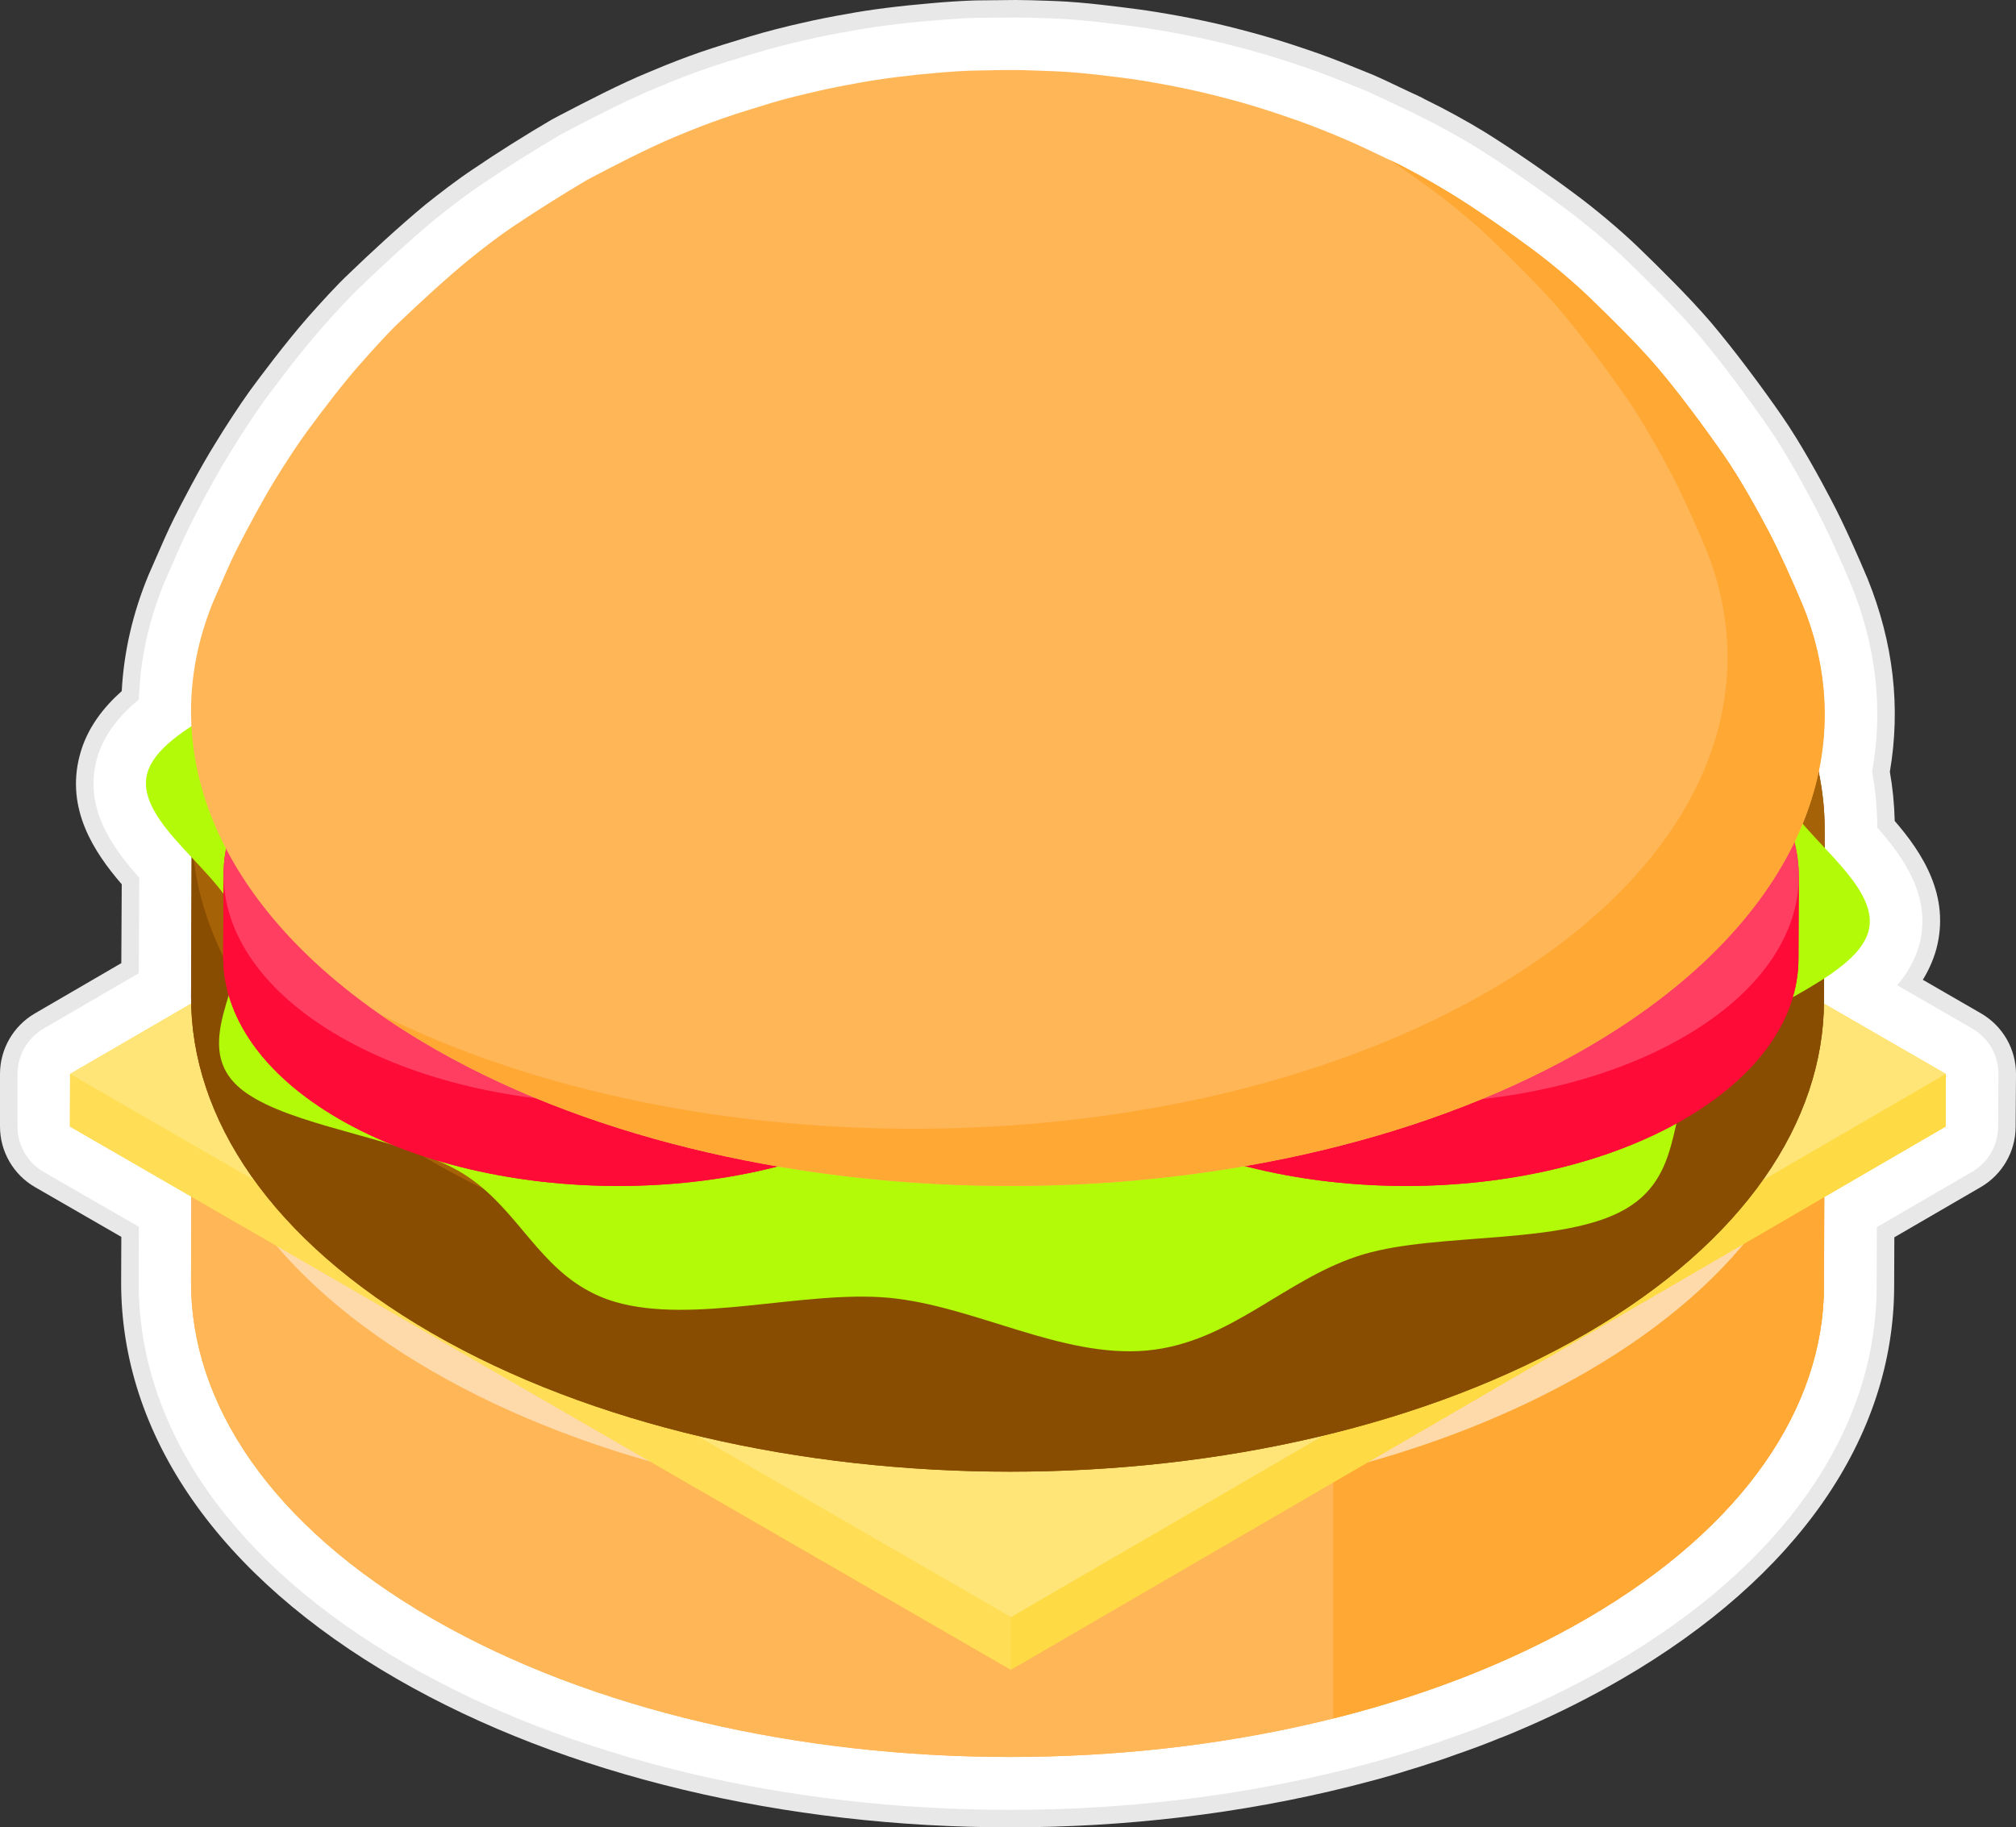 <?xml version="1.0" encoding="utf-8"?>
<!-- Generator: Adobe Illustrator 16.0.0, SVG Export Plug-In . SVG Version: 6.00 Build 0)  -->
<!DOCTYPE svg PUBLIC "-//W3C//DTD SVG 1.1//EN" "http://www.w3.org/Graphics/SVG/1.1/DTD/svg11.dtd">
<svg version="1.1" id="Layer_1" xmlns="http://www.w3.org/2000/svg" xmlns:xlink="http://www.w3.org/1999/xlink" x="0px" y="0px"
	 width="57.58px" height="52.2px" viewBox="0 0 57.58 52.2" enable-background="new 0 0 57.58 52.2" xml:space="preserve">
<rect x="0" y="0" width="57.58" height="52.2" fill="#333333" stroke="none"/>
<g>
	<g>
		<g>
			<g>
				<path fill="#E8E8E8" d="M28.853,52.2c-6.405,0-12.71-1.466-17.513-4.238c-5.093-2.934-7.893-6.964-7.88-11.348l0.005-1.281
					l-2.464-1.421C0.382,33.556,0,32.895,0,32.18v-1.5c0-0.712,0.379-1.37,0.994-1.729l2.471-1.438l0.012-2.253
					c-0.795-0.92-1.602-2.153-1.201-3.678c0.203-0.78,0.685-1.381,1.201-1.84c0.059-1.115,0.314-2.228,0.765-3.316l0.198-0.452
					c0.172-0.396,0.36-0.826,0.531-1.168c0.153-0.306,0.692-1.366,1.215-2.199c0.26-0.426,0.644-1.016,0.948-1.441
					c0.289-0.394,1-1.348,1.65-2.092c0.407-0.459,0.828-0.925,1.207-1.28c0.514-0.498,1.404-1.323,2.152-1.943
					c0.394-0.314,0.926-0.727,1.387-1.03c0.618-0.423,1.505-0.982,2.231-1.406l0.235-0.125c0.767-0.399,1.722-0.896,2.535-1.229
					c1.193-0.504,1.789-0.685,2.87-1.014c0.495-0.152,1.084-0.298,1.53-0.397c0.355-0.084,0.864-0.185,1.253-0.25
					c0.667-0.126,1.482-0.229,2.459-0.312c0.349-0.032,0.85-0.065,1.216-0.076L29.021,0c0.264,0,0.603,0.012,0.907,0.022
					l0.248,0.009c0.797,0.032,1.795,0.165,2.331,0.235c0.572,0.076,1.651,0.259,2.589,0.493c0.99,0.249,1.628,0.441,2.627,0.792
					c0.426,0.153,0.968,0.373,1.399,0.549c0.021,0.008,0.134,0.055,0.154,0.064c0.203,0.09,0.433,0.199,0.663,0.309
					c0.2,0.096,0.4,0.19,0.577,0.27v0.001c0.06,0.026,0.117,0.057,0.174,0.089c0.569,0.277,1.23,0.639,1.71,0.935
					c0.754,0.466,1.778,1.169,2.609,1.792c0.561,0.415,1.252,0.996,1.752,1.474c0.605,0.585,1.472,1.437,2.096,2.164
					c0.716,0.845,1.521,1.938,2.036,2.683c0.542,0.781,1.109,1.828,1.399,2.382c0.395,0.744,0.827,1.743,1.05,2.271
					c0.739,1.83,0.949,3.676,0.635,5.514c0.08,0.447,0.126,0.911,0.139,1.404c0.792,0.915,1.596,2.145,1.186,3.668
					c-0.09,0.32-0.223,0.608-0.383,0.869l1.661,0.959c0.623,0.36,1.005,1.026,1,1.745l-0.01,1.5
					c-0.005,0.708-0.383,1.361-0.995,1.717l-2.47,1.435L54.1,36.759c-0.013,4.315-2.773,8.294-7.774,11.2
					c-0.887,0.515-1.812,0.981-2.752,1.387c-0.298,0.129-0.54,0.233-0.793,0.327c-0.353,0.145-0.758,0.297-1.173,0.439
					c-0.216,0.079-0.469,0.17-0.733,0.251c-0.229,0.076-0.448,0.147-0.668,0.21c-0.237,0.078-0.544,0.166-0.861,0.254l-0.783,0.204
					C35.425,51.817,32.125,52.2,28.853,52.2z M4.695,31.425l1.773,1.022c0.622,0.358,1.004,1.022,1.001,1.74l-0.01,2.44
					c-0.008,2.885,2.079,5.681,5.878,7.868c6.31,3.644,16.058,4.709,24.256,2.653l0.728-0.189c0.216-0.061,0.47-0.131,0.723-0.213
					c0.235-0.068,0.4-0.124,0.565-0.179c0.015-0.005,0.082-0.026,0.097-0.031c0.196-0.06,0.383-0.129,0.569-0.196
					c0.382-0.131,0.717-0.258,1.052-0.394c0.24-0.091,0.421-0.17,0.602-0.248c0.854-0.369,1.638-0.764,2.388-1.199
					c3.721-2.162,5.775-4.917,5.783-7.756l0.011-2.563c0.003-0.709,0.382-1.364,0.995-1.721l1.774-1.03l-1.78-1.027
					c-0.619-0.357-1-1.018-1-1.732v-0.72c0-0.682,0.348-1.316,0.922-1.685c0.056-0.036,0.106-0.069,0.151-0.101
					c-0.177-0.21-0.392-0.439-0.512-0.568c-0.348-0.37-0.541-0.859-0.541-1.367V23.74c0-0.455-0.041-0.852-0.126-1.212
					c-0.037-0.155-0.055-0.312-0.054-0.469c-0.001-0.144,0.014-0.287,0.045-0.431c0.254-1.181,0.14-2.383-0.34-3.57
					c-0.323-0.767-0.652-1.481-0.892-1.932c-0.426-0.813-0.843-1.527-1.147-1.969c-0.581-0.838-1.285-1.767-1.792-2.364
					c-0.567-0.661-1.514-1.576-1.824-1.876c-0.37-0.354-0.937-0.829-1.369-1.15c-0.742-0.556-1.671-1.194-2.322-1.596
					c-0.379-0.234-0.957-0.549-1.413-0.769c-0.048-0.022-0.096-0.046-0.143-0.072c-0.165-0.075-0.344-0.16-0.522-0.245
					c-0.2-0.096-0.4-0.19-0.577-0.27c-0.413-0.167-0.892-0.363-1.258-0.494c-0.868-0.305-1.399-0.465-2.264-0.683
					c-0.727-0.182-1.645-0.342-2.064-0.397c-0.516-0.068-1.429-0.189-2.027-0.214l-0.246-0.008C29.527,4.011,29.242,4,29.021,4
					L27.92,4.01c-0.234,0.008-0.634,0.035-0.926,0.062c-0.855,0.072-1.538,0.157-2.104,0.265c-0.348,0.06-0.759,0.139-1.062,0.21
					c-0.376,0.085-0.846,0.199-1.191,0.306c-1.116,0.339-1.549,0.471-2.57,0.901c-0.665,0.272-1.53,0.722-2.225,1.084l-0.15,0.077
					c-0.555,0.327-1.367,0.84-1.934,1.228c-0.285,0.188-0.672,0.477-1.09,0.811c-0.517,0.428-1.28,1.118-1.918,1.735
					c-0.318,0.3-0.754,0.792-0.964,1.028c-0.372,0.426-0.904,1.101-1.414,1.797c-0.241,0.336-0.559,0.826-0.785,1.198
					c-0.354,0.563-0.767,1.34-1.04,1.885c-0.142,0.284-0.297,0.644-0.441,0.975l-0.189,0.434c-0.345,0.834-0.5,1.727-0.441,2.603
					c0.05,0.729-0.303,1.426-0.919,1.819c-0.057,0.036-0.107,0.07-0.153,0.102c0.179,0.213,0.4,0.45,0.537,0.596
					c0.35,0.373,0.543,0.866,0.54,1.378L7.46,28.463c0.077,0.775-0.305,1.53-0.984,1.926L4.695,31.425z M7.444,28.342
					c0.003,0.019,0.006,0.037,0.008,0.056C7.45,28.379,7.447,28.36,7.444,28.342z M51.526,25.873L51.526,25.873L51.526,25.873z
					 M6.049,22.817L6.049,22.817L6.049,22.817z"/>
			</g>
		</g>
		<g>
			<g>
				<path fill="#FFFFFF" d="M28.845,51.701c-6.314,0-12.525-1.442-17.255-4.173c-4.932-2.841-7.642-6.716-7.63-10.912l0.006-1.572
					l-2.715-1.564C0.786,33.212,0.5,32.716,0.5,32.18v-1.5c0-0.534,0.284-1.027,0.745-1.297l2.719-1.581l0.014-2.729
					c-0.779-0.872-1.579-1.991-1.219-3.363c0.192-0.739,0.692-1.304,1.209-1.728C4,18.851,4.246,17.723,4.703,16.616l0.194-0.443
					c0.169-0.388,0.354-0.81,0.521-1.144c0.15-0.301,0.681-1.343,1.191-2.156c0.257-0.423,0.633-1,0.932-1.417
					c0.281-0.384,0.982-1.324,1.62-2.054c0.396-0.448,0.808-0.903,1.172-1.245c0.514-0.497,1.393-1.312,2.13-1.923
					c0.378-0.302,0.897-0.704,1.343-0.997c0.605-0.415,1.502-0.98,2.208-1.393l0.214-0.113c0.758-0.395,1.701-0.885,2.494-1.21
					c1.175-0.495,1.727-0.663,2.826-0.997c0.485-0.149,1.06-0.291,1.494-0.389c0.352-0.083,0.849-0.18,1.228-0.244
					c0.658-0.125,1.457-0.227,2.416-0.307c0.345-0.031,0.832-0.063,1.19-0.074L29.021,0.5c0.258,0,0.591,0.012,0.89,0.022
					l0.249,0.009c0.771,0.03,1.754,0.161,2.282,0.231c0.561,0.074,1.615,0.253,2.533,0.482c0.973,0.245,1.6,0.434,2.583,0.779
					c0.416,0.148,0.95,0.365,1.376,0.539c0.016,0.006,0.123,0.051,0.139,0.058c0.2,0.089,0.426,0.196,0.652,0.304
					c0.204,0.098,0.408,0.194,0.588,0.275l0,0c0.049,0.022,0.096,0.047,0.142,0.073c0.56,0.272,1.212,0.629,1.684,0.92
					C42.88,4.652,43.89,5.346,44.71,5.96c0.548,0.405,1.22,0.971,1.706,1.435c0.597,0.576,1.451,1.417,2.062,2.129
					c0.703,0.829,1.519,1.94,2.004,2.642c0.526,0.759,1.082,1.785,1.367,2.329c0.387,0.729,0.813,1.712,1.032,2.233
					c0.713,1.765,0.908,3.548,0.588,5.321c0.096,0.502,0.145,1.027,0.15,1.596c0.75,0.844,1.563,1.987,1.198,3.345
					c-0.125,0.448-0.355,0.83-0.63,1.155l2.142,1.236c0.467,0.27,0.754,0.77,0.75,1.309l-0.01,1.5
					c-0.004,0.531-0.287,1.021-0.747,1.287l-2.717,1.578L53.6,36.756c-0.012,4.132-2.685,7.958-7.525,10.771
					c-0.869,0.505-1.777,0.963-2.699,1.36c-0.291,0.126-0.525,0.227-0.77,0.318c-0.357,0.146-0.754,0.295-1.16,0.434
					c-0.216,0.079-0.461,0.168-0.718,0.246c-0.232,0.077-0.445,0.147-0.658,0.208c-0.247,0.081-0.548,0.166-0.858,0.252l-0.77,0.201
					C35.34,51.323,32.078,51.701,28.845,51.701z M3.698,31.427l2.521,1.453c0.467,0.27,0.753,0.768,0.751,1.306l-0.01,2.44
					c-0.009,3.073,2.168,6.022,6.129,8.304c6.412,3.701,16.308,4.791,24.627,2.705l0.729-0.189c0.233-0.065,0.493-0.139,0.754-0.223
					c0.225-0.065,0.396-0.122,0.568-0.18c0.29-0.09,0.484-0.161,0.68-0.232c0.382-0.131,0.726-0.261,1.069-0.4
					c0.235-0.089,0.423-0.171,0.611-0.252c0.872-0.377,1.673-0.78,2.44-1.226c3.881-2.255,6.023-5.163,6.032-8.187l0.011-2.562
					c0.002-0.532,0.286-1.023,0.747-1.291l2.52-1.464l-2.527-1.46c-0.464-0.268-0.75-0.763-0.75-1.299v-0.72
					c0-0.512,0.261-0.987,0.691-1.264c0.312-0.199,0.479-0.345,0.565-0.434c-0.165-0.287-0.62-0.772-0.831-0.998
					c-0.261-0.277-0.405-0.645-0.405-1.025V23.74c0-0.494-0.046-0.928-0.14-1.326c-0.027-0.118-0.041-0.237-0.04-0.355
					c-0.001-0.107,0.011-0.217,0.033-0.324c0.275-1.281,0.153-2.581-0.364-3.863c-0.332-0.787-0.668-1.516-0.914-1.979
					c-0.434-0.829-0.861-1.562-1.179-2.019c-0.589-0.851-1.304-1.795-1.82-2.404c-0.392-0.456-1.002-1.083-1.858-1.911
					c-0.386-0.368-0.972-0.861-1.42-1.192c-0.75-0.562-1.694-1.211-2.356-1.62c-0.401-0.248-0.989-0.567-1.468-0.798
					c-0.042-0.02-0.083-0.04-0.122-0.062c-0.17-0.077-0.353-0.164-0.536-0.251c-0.204-0.098-0.408-0.194-0.588-0.275
					c-0.435-0.176-0.921-0.375-1.293-0.508c-0.888-0.312-1.43-0.475-2.311-0.696c-0.746-0.187-1.689-0.352-2.12-0.408
					C31.6,3.678,30.672,3.554,30.05,3.529l-0.248-0.009C29.539,3.511,29.247,3.5,29.021,3.5L27.92,3.51
					c-0.258,0.008-0.671,0.036-0.972,0.064c-0.868,0.072-1.567,0.16-2.15,0.27c-0.349,0.06-0.771,0.143-1.084,0.216
					c-0.382,0.086-0.866,0.204-1.224,0.313c-1.132,0.345-1.572,0.479-2.617,0.919c-0.682,0.279-1.558,0.734-2.262,1.101
					l-0.149,0.078c-0.586,0.345-1.41,0.864-1.985,1.258c-0.29,0.191-0.69,0.489-1.12,0.833c-0.532,0.441-1.307,1.142-1.953,1.767
					c-0.33,0.311-0.776,0.813-0.99,1.056c-0.384,0.438-0.926,1.127-1.443,1.833c-0.251,0.35-0.576,0.853-0.809,1.233
					c-0.36,0.573-0.782,1.366-1.061,1.922c-0.146,0.291-0.305,0.659-0.452,0.998L7.46,17.8c-0.379,0.919-0.547,1.887-0.482,2.84
					c0.036,0.547-0.228,1.069-0.689,1.364c-0.315,0.202-0.483,0.347-0.569,0.433c0.16,0.285,0.619,0.775,0.856,1.028
					c0.263,0.28,0.407,0.649,0.405,1.033L6.96,28.478c0.099,0.612-0.199,1.167-0.735,1.479L3.698,31.427z"/>
			</g>
		</g>
	</g>
	<g>
		<g>
			<g>
				<path fill="#FFB657" d="M52.113,29.822c0.068-3.522-2.226-7.061-6.881-9.748c-9.137-5.275-23.902-5.275-32.979,0
					c-4.524,2.629-6.78,6.072-6.776,9.518c0-0.011,0-0.021,0-0.033l-0.02,7.058c-0.011,3.479,2.286,6.963,6.884,9.617
					c9.137,5.275,23.902,5.275,32.979,0.001c4.509-2.621,6.767-6.051,6.776-9.485l0.02-7.058
					C52.116,29.735,52.114,29.778,52.113,29.822z"/>
			</g>
			<g>
				<path fill="#FFB657" d="M52.116,29.692l-0.02,7.057c-0.01,3.435-2.268,6.864-6.776,9.485c-9.078,5.274-23.844,5.274-32.979,0
					c-4.598-2.655-6.895-6.14-6.885-9.618l0.021-7.057c-0.01,3.479,2.286,6.963,6.884,9.617c9.137,5.275,23.902,5.275,32.979,0
					C49.85,36.557,52.106,33.127,52.116,29.692z"/>
			</g>
		</g>
		<g>
			<path fill="#FEDAAA" d="M45.232,20.074c9.137,5.274,9.185,13.828,0.107,19.103c-9.077,5.275-23.843,5.275-32.979,0
				c-9.137-5.274-9.185-13.827-0.107-19.103C21.33,14.8,36.096,14.799,45.232,20.074z"/>
		</g>
		<g>
			<path fill="#FFA834" d="M45.34,39.177c-2.15,1.25-4.621,2.203-7.26,2.86v7.053c2.632-0.657,5.095-1.609,7.24-2.855
				c4.509-2.621,6.767-6.051,6.776-9.485l0.02-7.057C52.106,33.127,49.85,36.557,45.34,39.177z"/>
		</g>
		<g>
			<g>
				<polygon fill="#FEDA44" points="28.701,15.162 2.002,30.679 1.997,32.181 28.871,47.697 55.571,32.181 55.575,30.678 				"/>
			</g>
			<g>
				<polygon fill="#FEDA44" points="55.575,30.678 55.571,32.181 28.871,47.697 28.876,46.194 				"/>
			</g>
		</g>
		<g>
			<polygon fill="#FFDE56" points="28.876,46.194 28.871,47.697 1.997,32.181 2.002,30.679 			"/>
		</g>
		<g>
			<polygon fill="#FFE577" points="55.575,30.678 28.876,46.194 2.002,30.679 28.701,15.162 			"/>
		</g>
		<g>
			<g>
				<path fill="#884D01" d="M52.113,23.836c0.068-3.522-2.227-7.061-6.881-9.748c-9.137-5.275-23.902-5.274-32.979,0.001
					c-4.524,2.629-6.78,6.071-6.776,9.518c0-0.012,0-0.022,0-0.033l-0.02,4.893c-0.011,3.479,2.286,6.963,6.884,9.618
					c9.136,5.274,23.901,5.275,32.979,0c4.509-2.621,6.767-6.051,6.776-9.485l0.02-4.893C52.116,23.749,52.114,23.793,52.113,23.836
					z"/>
			</g>
			<g>
				<path fill="#884D01" d="M52.116,23.706l-0.02,4.893c-0.01,3.435-2.268,6.864-6.776,9.485
					c-9.077,5.274-23.843,5.274-32.979-0.001c-4.598-2.654-6.895-6.139-6.884-9.617l0.02-4.893c-0.01,3.479,2.286,6.963,6.884,9.617
					c9.137,5.275,23.902,5.275,32.979,0.001C49.85,30.57,52.106,27.141,52.116,23.706z"/>
			</g>
		</g>
		<g>
			<path fill="#A66206" d="M45.232,14.088c9.137,5.274,9.185,13.828,0.107,19.104c-9.077,5.274-23.843,5.274-32.979-0.001
				c-9.137-5.274-9.185-13.827-0.107-19.103C21.33,8.813,36.096,8.812,45.232,14.088z"/>
		</g>
		<g>
			<path fill="#B3FA08" d="M50.286,17.314c-1.476-0.853-4.286-1.188-5.824-2.076c-1.538-0.888-2.127-2.515-3.604-3.367
				c-0.254-0.146-0.534-0.271-0.85-0.363c-2.229-0.657-5.396,0.336-7.812,0.115c-2.442-0.223-4.94-1.729-7.38-1.506
				c-2.415,0.221-3.972,2.092-6.194,2.748c-2.144,0.635-5.689,0.254-7.48,1.295s-1.122,3.094-2.21,4.337
				c-1.128,1.29-4.353,2.197-4.727,3.598c-0.375,1.413,2.231,2.855,2.625,4.27c0.388,1.4-1.316,3.237-0.174,4.526
				c0.161,0.183,0.376,0.345,0.63,0.491c1.476,0.852,4.287,1.188,5.824,2.075c1.539,0.889,2.127,2.516,3.604,3.367
				c0.254,0.147,0.534,0.271,0.85,0.364c2.23,0.657,5.396-0.336,7.813-0.116c2.442,0.224,4.941,1.729,7.38,1.507
				c2.416-0.222,3.971-2.092,6.194-2.75c2.145-0.634,5.689-0.253,7.48-1.294s1.123-3.093,2.211-4.338
				c1.126-1.289,4.353-2.196,4.725-3.596c0.377-1.414-2.231-2.856-2.624-4.271c-0.389-1.399,1.316-3.236,0.173-4.525
				C50.755,17.623,50.54,17.461,50.286,17.314z"/>
		</g>
		<g>
			<g>
				<path fill="#FE0B37" d="M51.375,25.1c0.033-1.698-1.073-3.404-3.318-4.7c-4.405-2.544-11.526-2.544-15.903,0
					c-2.182,1.268-3.27,2.928-3.268,4.59c0-0.006,0-0.011,0-0.017l-0.01,2.359c-0.005,1.678,1.103,3.358,3.319,4.639
					c4.406,2.544,11.526,2.544,15.903,0c2.175-1.264,3.264-2.918,3.269-4.574l0.01-2.359C51.377,25.059,51.375,25.079,51.375,25.1z"
					/>
			</g>
			<g>
				<path fill="#FE0B37" d="M51.377,25.037l-0.01,2.359c-0.005,1.656-1.094,3.311-3.269,4.574c-4.377,2.544-11.497,2.544-15.903,0
					c-2.217-1.28-3.324-2.96-3.319-4.639l0.01-2.359c-0.005,1.678,1.103,3.358,3.319,4.639c4.406,2.544,11.526,2.544,15.903,0
					C50.283,28.348,51.372,26.693,51.377,25.037z"/>
			</g>
		</g>
		<g>
			<path fill="#FF3E61" d="M48.057,20.399c4.406,2.543,4.43,6.668,0.052,9.212c-4.377,2.544-11.497,2.544-15.903,0
				s-4.429-6.668-0.052-9.212S43.651,17.855,48.057,20.399z"/>
		</g>
		<g>
			<g>
				<path fill="#FE0B37" d="M28.875,25.1c0.032-1.698-1.074-3.404-3.319-4.7c-4.405-2.544-11.526-2.544-15.903,0
					c-2.182,1.268-3.27,2.928-3.268,4.59c0-0.006,0-0.011,0-0.017l-0.01,2.359c-0.005,1.678,1.103,3.358,3.32,4.639
					c4.405,2.544,11.525,2.544,15.903,0c2.175-1.264,3.263-2.918,3.268-4.574l0.01-2.359C28.876,25.059,28.875,25.079,28.875,25.1z"
					/>
			</g>
			<g>
				<path fill="#FE0B37" d="M28.876,25.037l-0.01,2.359c-0.005,1.656-1.093,3.311-3.268,4.574c-4.378,2.544-11.498,2.544-15.903,0
					c-2.218-1.28-3.325-2.96-3.32-4.639l0.01-2.359c-0.005,1.678,1.103,3.358,3.319,4.639c4.406,2.544,11.526,2.544,15.904,0
					C27.782,28.348,28.871,26.693,28.876,25.037z"/>
			</g>
		</g>
		<g>
			<path fill="#FF3E61" d="M25.556,20.399c4.406,2.543,4.43,6.668,0.053,9.212c-4.378,2.544-11.498,2.544-15.904,0
				c-4.405-2.544-4.429-6.668-0.052-9.212C14.03,17.855,21.15,17.855,25.556,20.399z"/>
		</g>
		<g>
			<path fill="#FFB657" d="M6.09,17.187c0.201-0.446,0.447-1.051,0.669-1.486c0.316-0.621,0.756-1.442,1.122-2.035
				c0.253-0.408,0.599-0.948,0.884-1.335c0.439-0.597,1.037-1.385,1.528-1.938c0.312-0.352,0.728-0.819,1.066-1.145
				c0.602-0.575,1.417-1.329,2.063-1.853c0.351-0.285,0.829-0.652,1.204-0.905c0.631-0.426,1.491-0.967,2.147-1.354l0,0
				c0.743-0.391,1.739-0.907,2.515-1.23c1.143-0.477,1.637-0.628,2.762-0.971c0.392-0.119,0.923-0.245,1.322-0.337
				c0.342-0.079,0.802-0.168,1.146-0.23c0.688-0.124,1.458-0.222,2.291-0.291c0.334-0.028,0.779-0.06,1.113-0.063
				c0.328-0.004,0.765-0.017,1.093-0.014c0.327,0.004,0.764,0.024,1.092,0.035c0.729,0.024,1.767,0.162,2.209,0.221
				c0.448,0.061,1.456,0.238,2.295,0.448c0.95,0.237,1.542,0.421,2.444,0.737c0.427,0.149,0.986,0.376,1.401,0.554
				c0.38,0.163,0.876,0.404,1.249,0.581c0.507,0.24,1.16,0.607,1.64,0.897c0.767,0.464,1.748,1.148,2.467,1.685
				c0.493,0.368,1.124,0.897,1.568,1.324c0.607,0.584,1.409,1.375,1.956,2.017c0.615,0.724,1.369,1.744,1.91,2.524
				c0.428,0.619,0.921,1.496,1.271,2.163c0.326,0.622,0.708,1.48,0.98,2.129c1.806,4.47-0.361,9.353-6.453,12.771
				c-9.239,5.185-24.009,5.035-32.989-0.333C6.282,26.3,4.308,21.53,6.09,17.187z"/>
		</g>
		<g>
			<path fill="#FFA834" d="M51.501,17.314c-0.273-0.647-0.655-1.506-0.981-2.129c-0.35-0.666-0.843-1.544-1.271-2.163
				c-0.541-0.78-1.295-1.801-1.91-2.523c-0.547-0.643-1.349-1.434-1.956-2.017c-0.444-0.427-1.075-0.957-1.568-1.325
				c-0.719-0.535-1.7-1.22-2.467-1.684c-0.479-0.291-1.133-0.658-1.639-0.898C39.704,4.574,39.7,4.572,39.697,4.57
				c0.474,0.322,0.947,0.661,1.342,0.955c0.494,0.368,1.124,0.898,1.568,1.325c0.607,0.583,1.409,1.374,1.956,2.016
				c0.615,0.724,1.369,1.744,1.91,2.524c0.429,0.619,0.922,1.497,1.271,2.163c0.327,0.623,0.708,1.481,0.981,2.129
				c1.805,4.47-0.361,9.353-6.453,12.771c-8.719,4.892-22.36,5.032-31.416,0.521c0.381,0.266,0.779,0.525,1.2,0.776
				c8.98,5.369,23.751,5.519,32.99,0.334C51.139,26.667,53.306,21.784,51.501,17.314z"/>
		</g>
	</g>
</g>
</svg>
